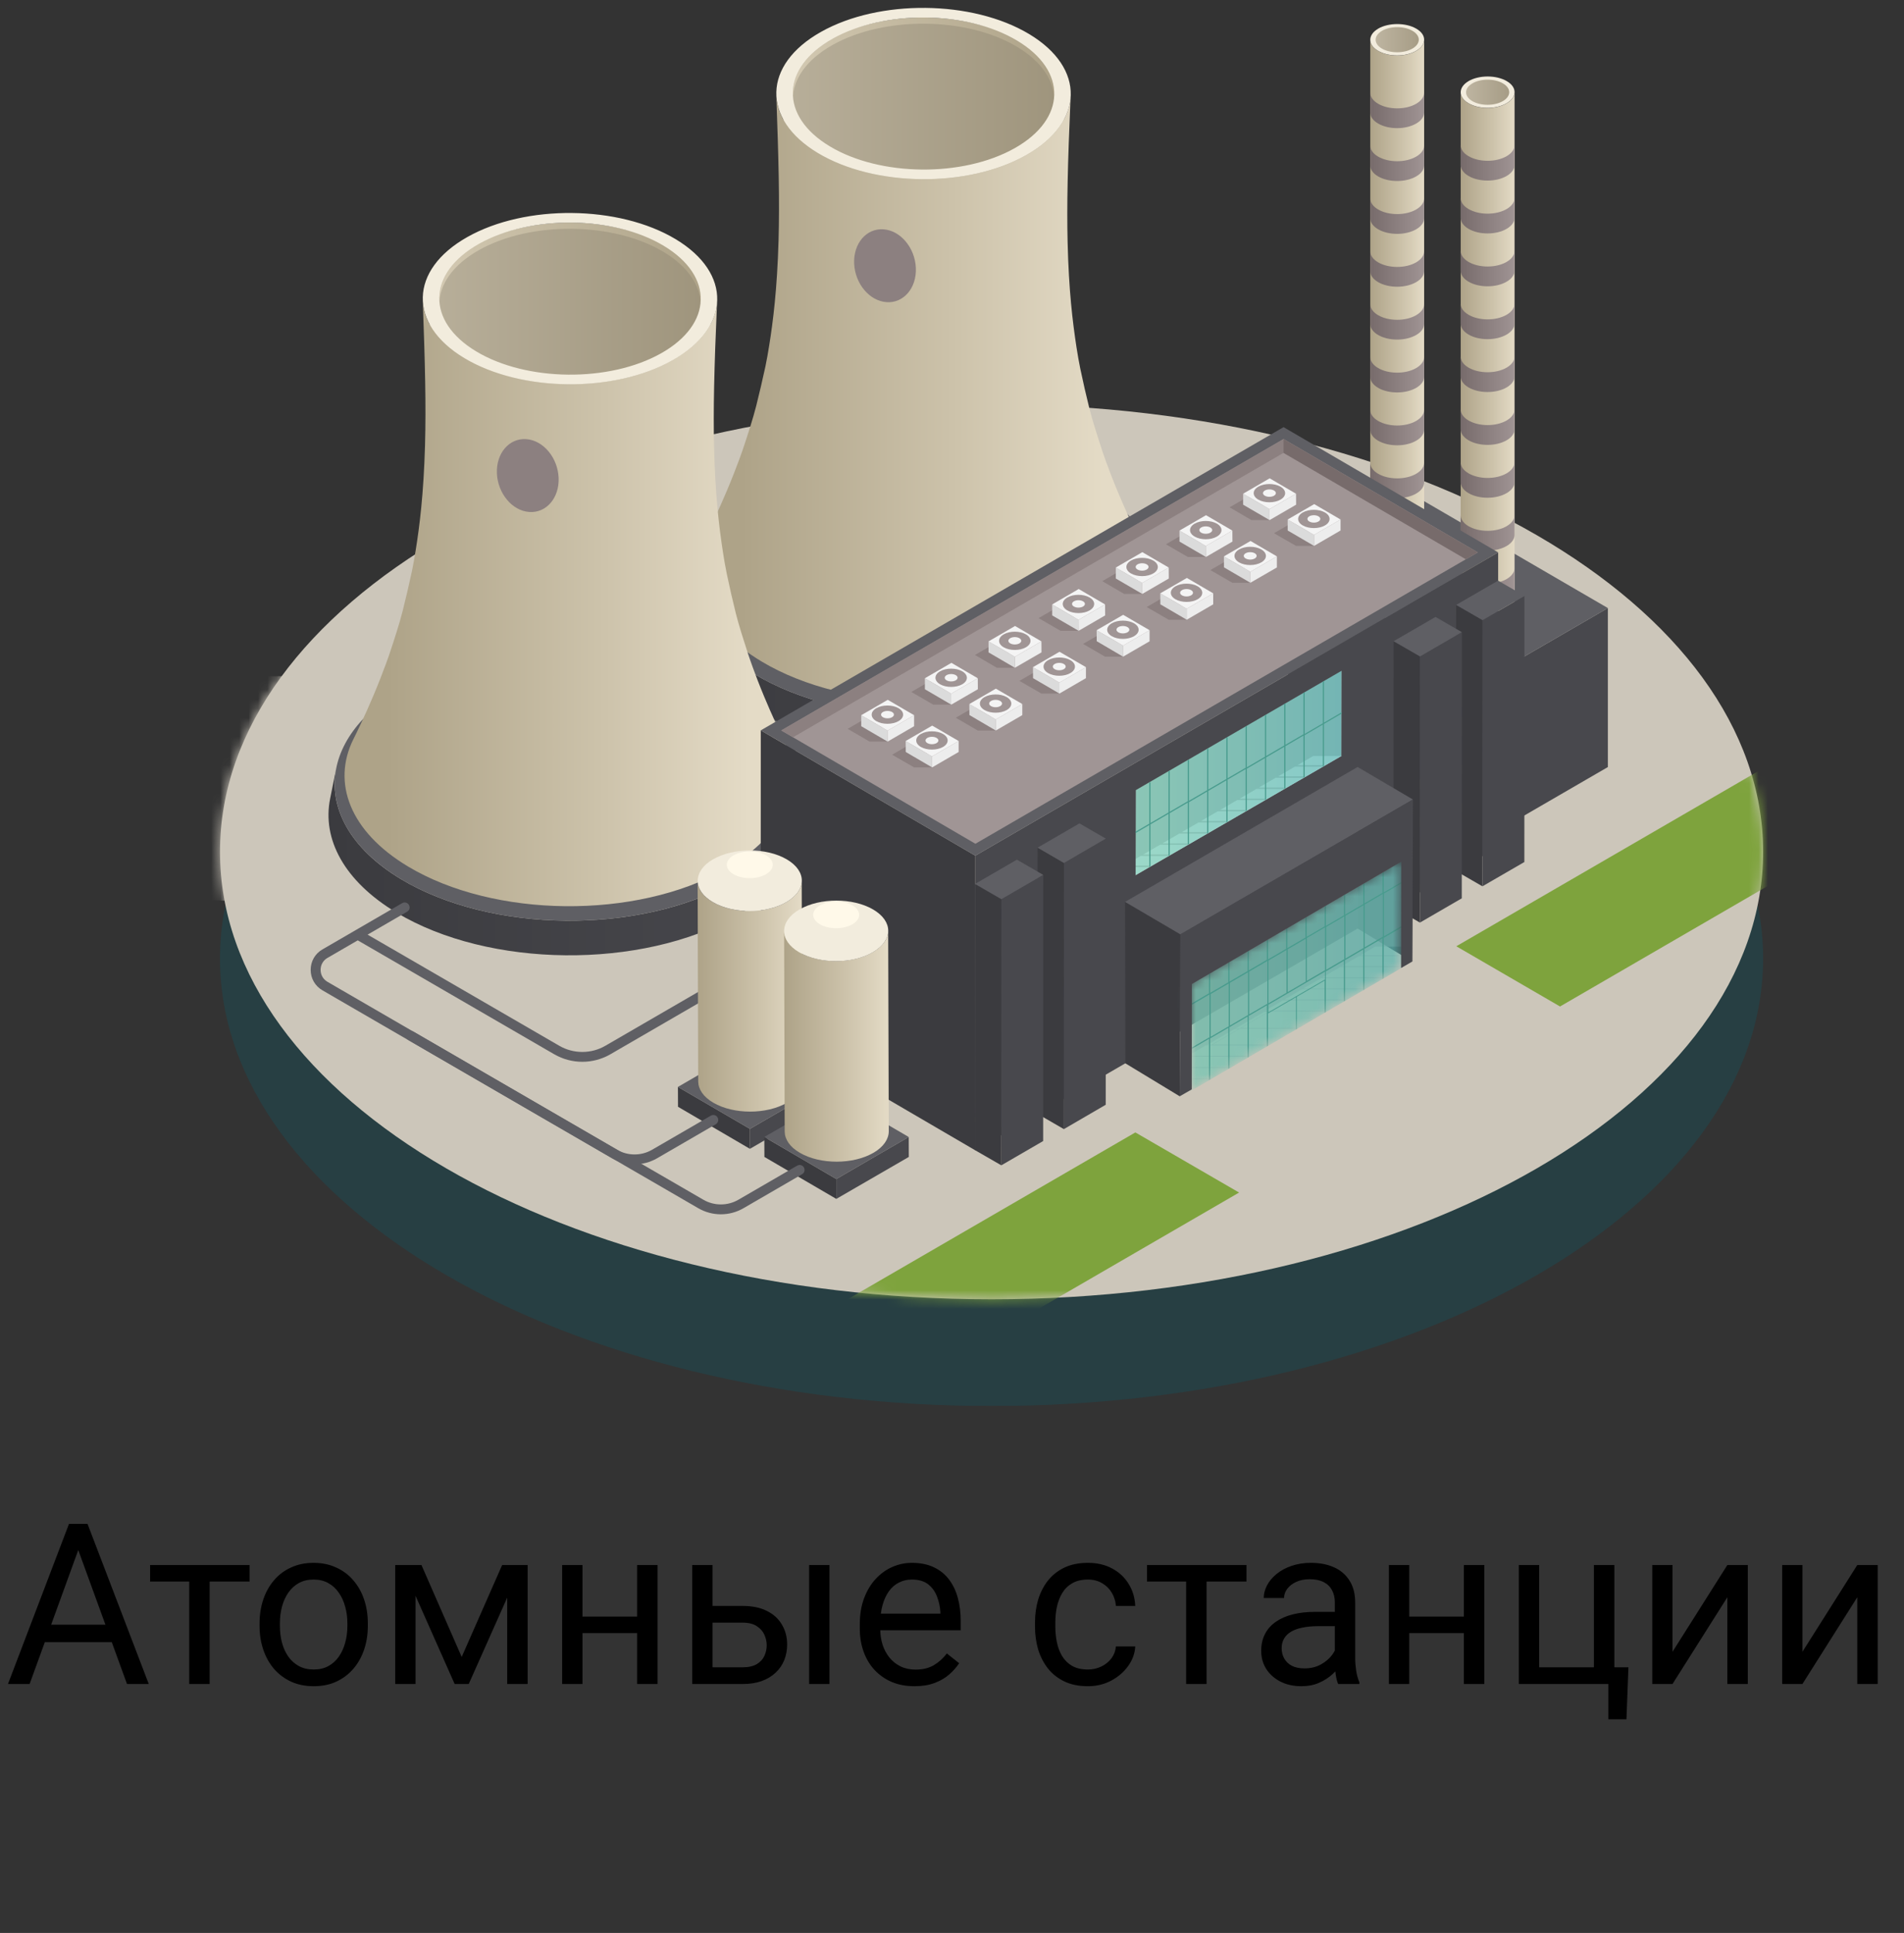 <svg width="203" height="206" viewBox="0 0 203 206" fill="none" xmlns="http://www.w3.org/2000/svg">
<rect x="0" y="0" width="203" height="206" fill="#333333" stroke="none"/>
<path d="M8.807 163.919L3.158 179.469H0.85L7.354 162.407H8.842L8.807 163.919ZM13.541 179.469L7.881 163.919L7.846 162.407H9.334L15.861 179.469H13.541ZM13.248 173.153V175.005H3.662V173.153H13.248ZM22.354 166.79V179.469H20.174V166.79H22.354ZM26.607 166.79V168.548H16.002V166.79H26.607ZM27.674 173.27V173.001C27.674 172.087 27.807 171.239 28.072 170.458C28.338 169.669 28.721 168.985 29.221 168.407C29.721 167.821 30.326 167.368 31.037 167.048C31.748 166.719 32.545 166.555 33.428 166.555C34.318 166.555 35.119 166.719 35.83 167.048C36.549 167.368 37.158 167.821 37.658 168.407C38.166 168.985 38.553 169.669 38.818 170.458C39.084 171.239 39.217 172.087 39.217 173.001V173.27C39.217 174.184 39.084 175.032 38.818 175.813C38.553 176.594 38.166 177.278 37.658 177.864C37.158 178.442 36.553 178.895 35.842 179.223C35.139 179.544 34.342 179.704 33.451 179.704C32.56 179.704 31.76 179.544 31.049 179.223C30.338 178.895 29.729 178.442 29.221 177.864C28.721 177.278 28.338 176.594 28.072 175.813C27.807 175.032 27.674 174.184 27.674 173.27ZM29.842 173.001V173.27C29.842 173.903 29.916 174.501 30.064 175.063C30.213 175.618 30.436 176.11 30.732 176.54C31.037 176.969 31.416 177.309 31.869 177.559C32.322 177.802 32.85 177.923 33.451 177.923C34.045 177.923 34.565 177.802 35.01 177.559C35.463 177.309 35.838 176.969 36.135 176.54C36.432 176.11 36.654 175.618 36.803 175.063C36.959 174.501 37.037 173.903 37.037 173.27V173.001C37.037 172.376 36.959 171.786 36.803 171.231C36.654 170.669 36.428 170.173 36.123 169.743C35.826 169.305 35.451 168.962 34.998 168.712C34.553 168.462 34.029 168.337 33.428 168.337C32.834 168.337 32.31 168.462 31.857 168.712C31.412 168.962 31.037 169.305 30.732 169.743C30.436 170.173 30.213 170.669 30.064 171.231C29.916 171.786 29.842 172.376 29.842 173.001ZM49.225 176.587L53.537 166.79H55.623L49.975 179.469H48.475L42.85 166.79H44.935L49.225 176.587ZM44.303 166.79V179.469H42.135V166.79H44.303ZM54.076 179.469V166.79H56.256V179.469H54.076ZM68.35 172.286V174.044H61.647V172.286H68.35ZM62.103 166.79V179.469H59.935V166.79H62.103ZM70.107 166.79V179.469H67.928V166.79H70.107ZM75.381 171.149H79.189C80.213 171.149 81.076 171.329 81.779 171.688C82.482 172.04 83.014 172.528 83.373 173.153C83.74 173.77 83.924 174.473 83.924 175.262C83.924 175.848 83.822 176.399 83.619 176.915C83.416 177.423 83.111 177.868 82.705 178.251C82.307 178.634 81.811 178.934 81.217 179.153C80.631 179.364 79.955 179.469 79.189 179.469H73.799V166.79H75.967V177.688H79.189C79.814 177.688 80.314 177.575 80.689 177.348C81.064 177.122 81.334 176.829 81.498 176.469C81.662 176.11 81.744 175.735 81.744 175.344C81.744 174.962 81.662 174.587 81.498 174.219C81.334 173.852 81.064 173.548 80.689 173.305C80.314 173.055 79.814 172.93 79.189 172.93H75.381V171.149ZM88.436 166.79V179.469H86.268V166.79H88.436ZM97.494 179.704C96.611 179.704 95.811 179.555 95.092 179.259C94.381 178.954 93.768 178.528 93.252 177.981C92.744 177.434 92.353 176.786 92.08 176.036C91.807 175.286 91.67 174.466 91.67 173.575V173.083C91.67 172.052 91.822 171.134 92.127 170.329C92.432 169.516 92.846 168.829 93.369 168.266C93.893 167.704 94.486 167.278 95.15 166.989C95.814 166.7 96.502 166.555 97.213 166.555C98.119 166.555 98.9 166.712 99.557 167.024C100.221 167.337 100.764 167.774 101.186 168.337C101.607 168.891 101.92 169.548 102.123 170.305C102.326 171.055 102.428 171.876 102.428 172.766V173.739H92.959V171.969H100.26V171.805C100.229 171.243 100.111 170.696 99.908 170.165C99.713 169.634 99.4 169.196 98.971 168.852C98.541 168.509 97.955 168.337 97.213 168.337C96.721 168.337 96.268 168.442 95.853 168.653C95.439 168.856 95.084 169.161 94.787 169.567C94.49 169.973 94.26 170.469 94.096 171.055C93.932 171.641 93.85 172.317 93.85 173.083V173.575C93.85 174.177 93.932 174.743 94.096 175.274C94.268 175.798 94.514 176.259 94.834 176.657C95.162 177.055 95.557 177.368 96.018 177.594C96.486 177.821 97.018 177.934 97.611 177.934C98.377 177.934 99.025 177.778 99.557 177.466C100.088 177.153 100.553 176.735 100.951 176.212L102.264 177.255C101.99 177.669 101.643 178.063 101.221 178.438C100.799 178.813 100.279 179.118 99.662 179.352C99.053 179.587 98.33 179.704 97.494 179.704ZM115.986 177.923C116.502 177.923 116.979 177.817 117.416 177.606C117.854 177.395 118.213 177.106 118.494 176.739C118.775 176.364 118.936 175.938 118.975 175.462H121.037C120.998 176.212 120.744 176.911 120.275 177.559C119.814 178.2 119.209 178.719 118.459 179.118C117.709 179.509 116.885 179.704 115.986 179.704C115.033 179.704 114.201 179.536 113.49 179.2C112.787 178.864 112.201 178.403 111.732 177.817C111.271 177.231 110.924 176.559 110.689 175.802C110.463 175.036 110.35 174.227 110.35 173.376V172.884C110.35 172.032 110.463 171.227 110.689 170.469C110.924 169.704 111.271 169.028 111.732 168.442C112.201 167.856 112.787 167.395 113.49 167.059C114.201 166.723 115.033 166.555 115.986 166.555C116.979 166.555 117.846 166.759 118.588 167.165C119.33 167.563 119.912 168.11 120.334 168.805C120.764 169.493 120.998 170.274 121.037 171.149H118.975C118.936 170.626 118.787 170.153 118.529 169.731C118.279 169.309 117.936 168.973 117.498 168.723C117.068 168.466 116.564 168.337 115.986 168.337C115.322 168.337 114.764 168.469 114.311 168.735C113.865 168.993 113.51 169.344 113.244 169.79C112.986 170.227 112.799 170.716 112.682 171.255C112.572 171.786 112.518 172.329 112.518 172.884V173.376C112.518 173.93 112.572 174.477 112.682 175.016C112.791 175.555 112.975 176.044 113.232 176.481C113.498 176.919 113.854 177.27 114.299 177.536C114.752 177.794 115.314 177.923 115.986 177.923ZM128.643 166.79V179.469H126.463V166.79H128.643ZM132.896 166.79V168.548H122.291V166.79H132.896ZM142.318 177.302V170.774C142.318 170.274 142.217 169.841 142.014 169.473C141.818 169.098 141.521 168.809 141.123 168.606C140.725 168.403 140.232 168.302 139.646 168.302C139.1 168.302 138.619 168.395 138.205 168.583C137.799 168.77 137.479 169.016 137.244 169.321C137.018 169.626 136.904 169.954 136.904 170.305H134.736C134.736 169.852 134.854 169.403 135.088 168.958C135.322 168.512 135.658 168.11 136.096 167.751C136.541 167.384 137.072 167.094 137.689 166.884C138.314 166.665 139.01 166.555 139.775 166.555C140.697 166.555 141.51 166.712 142.213 167.024C142.924 167.337 143.479 167.809 143.877 168.442C144.283 169.067 144.486 169.852 144.486 170.798V176.704C144.486 177.126 144.521 177.575 144.592 178.052C144.67 178.528 144.783 178.938 144.932 179.282V179.469H142.67C142.561 179.219 142.475 178.887 142.412 178.473C142.35 178.052 142.318 177.661 142.318 177.302ZM142.693 171.782L142.717 173.305H140.525C139.908 173.305 139.357 173.356 138.873 173.458C138.389 173.552 137.982 173.696 137.654 173.891C137.326 174.087 137.076 174.333 136.904 174.63C136.732 174.919 136.646 175.259 136.646 175.649C136.646 176.048 136.736 176.411 136.916 176.739C137.096 177.067 137.365 177.329 137.725 177.524C138.092 177.712 138.541 177.805 139.072 177.805C139.736 177.805 140.322 177.665 140.83 177.384C141.338 177.102 141.74 176.759 142.037 176.352C142.342 175.946 142.506 175.552 142.529 175.169L143.455 176.212C143.4 176.54 143.252 176.903 143.01 177.302C142.768 177.7 142.443 178.083 142.037 178.45C141.639 178.809 141.162 179.11 140.607 179.352C140.061 179.587 139.443 179.704 138.756 179.704C137.896 179.704 137.143 179.536 136.494 179.2C135.854 178.864 135.354 178.415 134.994 177.852C134.643 177.282 134.467 176.645 134.467 175.942C134.467 175.262 134.6 174.665 134.865 174.149C135.131 173.626 135.514 173.192 136.014 172.848C136.514 172.497 137.115 172.231 137.818 172.052C138.521 171.872 139.307 171.782 140.174 171.782H142.693ZM156.498 172.286V174.044H149.795V172.286H156.498ZM150.252 166.79V179.469H148.084V166.79H150.252ZM158.256 166.79V179.469H156.076V166.79H158.256ZM161.936 179.469V166.79H164.104V177.688H169.939V166.79H172.119V179.469H161.936ZM173.619 177.688L173.408 183.231H171.475V179.469H169.822V177.688H173.619ZM178.318 176.036L184.166 166.79H186.346V179.469H184.166V170.223L178.318 179.469H176.162V166.79H178.318V176.036ZM192.17 176.036L198.018 166.79H200.197V179.469H198.018V170.223L192.17 179.469H190.014V166.79H192.17V176.036Z" fill="black"/>
<g clip-path="url(#clip0_897_25169)">
<g style="mix-blend-mode:multiply" opacity="0.4">
<path d="M105.717 149.843C151.149 149.843 187.979 128.491 187.979 102.153C187.979 75.815 151.149 54.463 105.717 54.463C60.285 54.463 23.455 75.815 23.455 102.153C23.455 128.491 60.285 149.843 105.717 149.843Z" fill="#13515B"/>
</g>
<path d="M105.717 138.468C151.149 138.468 187.979 117.116 187.979 90.778C187.979 64.44 151.149 43.088 105.717 43.088C60.285 43.088 23.455 64.44 23.455 90.778C23.455 117.116 60.285 138.468 105.717 138.468Z" fill="#CCC6BA"/>
<mask id="mask0_897_25169" style="mask-type:luminance" maskUnits="userSpaceOnUse" x="23" y="43" width="165" height="96">
<path d="M105.717 138.468C151.149 138.468 187.979 117.116 187.979 90.778C187.979 64.44 151.149 43.088 105.717 43.088C60.285 43.088 23.455 64.44 23.455 90.778C23.455 117.116 60.285 138.468 105.717 138.468Z" fill="white"/>
</mask>
<g mask="url(#mask0_897_25169)">
<g style="mix-blend-mode:multiply">
<path d="M125.78 116.836L124.586 102.423L117.297 101.802L93.931 108.715L89.147 118.467L94.945 124.191H106.759L108.994 120.324H113.428L112.513 116.836H125.78Z" fill="#CCC6BA"/>
</g>
<g style="mix-blend-mode:multiply">
<path d="M91.121 119.278C91.174 118.657 90.699 118.341 89.873 118.341H85.34L80.726 115.051C81.129 114.546 81.399 114.06 81.426 113.663C81.48 113.041 81.004 112.726 80.178 112.726L59.11 112.762C58.302 112.762 57.162 113.068 55.878 113.681C53.302 114.916 51.12 116.926 51.022 118.17C50.959 118.882 51.605 119.179 52.638 119.08C52.512 119.089 52.377 119.116 52.261 119.116L66.022 119.089C65.869 119.152 65.717 119.215 65.555 119.287C62.979 120.522 60.797 122.532 60.699 123.776C60.636 124.488 61.282 124.786 62.323 124.686C62.198 124.695 62.063 124.723 61.946 124.723L80.169 124.695L85.465 127.769H89.146L90.223 121.847L89.666 121.451C90.501 120.666 91.04 119.882 91.094 119.278H91.121Z" fill="#CCC6BA"/>
</g>
<g style="mix-blend-mode:multiply">
<path d="M110.977 69.579C112.01 64.234 106.543 62.494 97.629 64.396C95.062 64.937 92.629 65.451 89.029 66.127C84.487 66.983 81.094 67.515 81.058 67.524C78.195 67.965 75.717 68.353 73.599 68.614C71.534 68.867 68.805 69.182 66.767 69.407C65.681 69.525 64.254 69.651 63.195 69.732C61.345 69.876 44.81 72.436 24.837 72.021L1.498 95.736C2.827 95.736 15.591 95.754 16.875 95.772C24.137 95.898 28.437 96.249 31.678 96.583C32.53 96.673 33.652 96.799 34.46 96.916C35.977 97.142 37.97 97.457 39.442 97.719C41.022 97.998 42.862 98.449 44.335 98.818C44.353 98.818 46.498 99.305 49.2 100.233C51.453 101.008 109.487 77.33 110.986 69.579H110.977Z" fill="#CCC6BA"/>
</g>
<path d="M132.109 127.093L96.938 147.481L85.879 141.073L121.049 120.685L132.109 127.093Z" fill="#7EA33D"/>
<path d="M201.497 86.866L166.327 107.264L155.268 100.846L190.438 80.458L201.497 86.866Z" fill="#7EA33D"/>
</g>
<path d="M123.788 63.414L123.151 60.151C123.995 64.468 121.517 68.948 115.745 72.202C105.862 77.772 90.054 77.61 80.44 71.841C74.991 68.569 72.702 64.198 73.546 60.016C73.33 61.097 73.106 62.188 72.891 63.269C72.029 67.569 74.372 72.048 79.964 75.41C89.82 81.332 106.041 81.494 116.185 75.78C122.101 72.445 124.65 67.848 123.779 63.414H123.788Z" fill="url(#paint0_linear_897_25169)"/>
<path d="M123.304 61.824C123.327 53.805 112.168 47.273 98.381 47.234C84.594 47.195 73.399 53.665 73.376 61.684C73.354 69.704 84.513 76.236 98.3 76.275C112.087 76.314 123.282 69.844 123.304 61.824Z" fill="#5F5F64"/>
<path d="M112.72 36.355C112.783 34.219 111.436 32.056 108.672 30.398C103.16 27.09 94.093 27 88.42 30.19C85.476 31.849 84.031 34.066 84.085 36.274C83.968 31.587 83.86 26.91 83.743 22.223C83.734 21.835 83.725 21.33 83.716 20.943C83.698 20.177 83.671 19.158 83.654 18.392C83.645 18.004 83.636 17.5 83.627 17.112C83.6 15.832 83.564 14.561 83.537 13.281C83.519 12.515 83.483 11.497 83.474 10.73C83.42 8.414 84.937 6.089 88.016 4.358C93.959 1.005 103.465 1.104 109.237 4.574C112.137 6.314 113.546 8.576 113.483 10.821C113.232 19.338 112.98 27.847 112.72 36.364V36.355Z" fill="url(#paint1_linear_897_25169)"/>
<path d="M112.397 10.667C112.397 8.63 111.095 6.584 108.456 4.998C103.097 1.78 94.273 1.69 88.752 4.8C85.951 6.377 84.533 8.477 84.533 10.586V9.928C84.533 7.819 85.951 5.719 88.752 4.142C94.273 1.032 103.088 1.122 108.456 4.34C111.095 5.926 112.406 7.972 112.397 10.009C112.397 10.208 112.397 10.469 112.397 10.667Z" fill="url(#paint2_linear_897_25169)"/>
<path d="M121.293 57.086C120.629 55.707 120.01 54.409 119.175 52.408C118.125 49.894 117.478 47.92 117.469 47.902C116.931 46.234 116.464 44.792 116.141 43.503C115.827 42.25 115.441 40.565 115.18 39.303C115.037 38.627 114.884 37.717 114.776 37.032C114.355 34.264 113.951 30.983 113.825 25.783C113.735 21.862 113.825 17.644 114.148 10.235C114.049 12.533 112.46 14.813 109.399 16.535C103.188 20.041 93.241 19.933 87.2 16.31C84.328 14.579 82.846 12.371 82.766 10.145C83.017 17.022 83.125 21.312 83.008 25.62C82.855 30.875 82.424 34.228 82.012 36.806C81.904 37.482 81.751 38.383 81.608 39.05C81.338 40.312 80.943 41.989 80.629 43.242C80.288 44.594 79.74 46.27 79.292 47.622C79.292 47.64 78.636 49.596 77.505 52.282C76.563 54.517 75.665 56.347 75.36 56.951C73.071 61.575 74.992 66.776 81.186 70.489C90.378 76.005 105.495 76.159 114.947 70.832C121.464 67.154 123.592 61.836 121.276 57.077L121.293 57.086Z" fill="url(#paint3_linear_897_25169)"/>
<path d="M109.408 16.535C103.196 20.041 93.25 19.933 87.209 16.31C81.168 12.686 81.311 6.9 87.523 3.403C93.735 -0.104 103.681 0.005 109.722 3.628C115.764 7.251 115.62 13.038 109.408 16.535ZM108.178 15.796C113.699 12.686 113.825 7.558 108.457 4.34C103.098 1.122 94.274 1.032 88.753 4.142C83.232 7.251 83.107 12.38 88.475 15.598C93.834 18.816 102.658 18.906 108.178 15.796Z" fill="#F2ECDD"/>
<path d="M86.095 85.262L85.457 81.999C86.301 86.317 83.824 90.796 78.052 94.05C68.168 99.62 52.361 99.458 42.746 93.689C37.298 90.418 35.009 86.046 35.852 81.864C35.637 82.946 35.413 84.036 35.197 85.118C34.335 89.417 36.678 93.897 42.271 97.259C52.127 103.181 68.348 103.343 78.492 97.628C84.407 94.293 86.957 89.697 86.086 85.271L86.095 85.262Z" fill="url(#paint4_linear_897_25169)"/>
<path d="M85.613 83.671C85.635 75.651 74.477 69.119 60.689 69.08C46.902 69.041 35.707 75.511 35.685 83.531C35.663 91.55 46.821 98.082 60.608 98.121C74.396 98.16 85.591 91.69 85.613 83.671Z" fill="#5F5F64"/>
<path d="M75.027 58.204C75.09 56.068 73.743 53.904 70.978 52.246C65.466 48.938 56.4 48.848 50.727 52.039C47.782 53.697 46.337 55.914 46.391 58.123C46.274 53.436 46.167 48.758 46.05 44.071C46.041 43.683 46.032 43.179 46.023 42.791C46.005 42.025 45.978 41.006 45.96 40.24C45.951 39.853 45.942 39.348 45.933 38.96C45.906 37.68 45.87 36.41 45.843 35.13C45.826 34.364 45.79 33.345 45.781 32.579C45.727 30.262 47.244 27.937 50.323 26.206C56.265 22.853 65.772 22.953 71.544 26.423C74.443 28.162 75.853 30.425 75.79 32.669C75.538 41.187 75.287 49.695 75.027 58.213V58.204Z" fill="url(#paint5_linear_897_25169)"/>
<path d="M74.703 32.525C74.703 30.488 73.402 28.442 70.763 26.855C65.404 23.638 56.58 23.547 51.059 26.657C48.258 28.234 46.84 30.334 46.84 32.444V31.786C46.84 29.677 48.258 27.576 51.059 25.999C56.58 22.89 65.395 22.98 70.763 26.197C73.402 27.784 74.712 29.83 74.703 31.867C74.703 32.065 74.703 32.327 74.703 32.525Z" fill="url(#paint6_linear_897_25169)"/>
<path d="M83.6 78.935C82.936 77.556 82.317 76.258 81.482 74.257C80.431 71.742 79.785 69.768 79.776 69.75C79.237 68.082 78.771 66.64 78.448 65.352C78.133 64.099 77.747 62.413 77.487 61.151C77.343 60.475 77.191 59.565 77.083 58.88C76.661 56.113 76.257 52.832 76.132 47.631C76.042 43.71 76.132 39.492 76.455 32.083C76.356 34.382 74.767 36.662 71.706 38.383C65.494 41.89 55.548 41.782 49.507 38.158C46.634 36.428 45.153 34.219 45.072 31.993C45.324 38.87 45.431 43.16 45.315 47.469C45.162 52.724 44.731 56.077 44.318 58.654C44.211 59.331 44.058 60.232 43.914 60.899C43.645 62.161 43.25 63.837 42.936 65.09C42.595 66.442 42.047 68.119 41.598 69.471C41.598 69.489 40.943 71.445 39.812 74.13C38.869 76.366 37.972 78.195 37.667 78.799C35.377 83.423 37.298 88.624 43.492 92.338C52.684 97.854 67.801 98.007 77.254 92.68C83.771 89.002 85.898 83.685 83.582 78.926L83.6 78.935Z" fill="url(#paint7_linear_897_25169)"/>
<path d="M71.715 38.392C65.503 41.899 55.557 41.791 49.516 38.167C43.474 34.544 43.618 28.757 49.83 25.26C56.042 21.754 65.988 21.862 72.029 25.485C78.07 29.109 77.927 34.895 71.715 38.392ZM70.485 37.653C76.006 34.544 76.131 29.415 70.763 26.197C65.404 22.98 56.58 22.89 51.06 25.999C45.539 29.109 45.413 34.237 50.781 37.455C56.14 40.673 64.964 40.763 70.485 37.653Z" fill="#F2ECDD"/>
<path d="M137.297 59.727V76.672L158.706 89.12V72.175L137.297 59.727Z" fill="#3B3B3F"/>
<path d="M158.707 72.175V89.12L171.427 81.747V64.802L158.707 72.175Z" fill="#48484D"/>
<path d="M137.297 59.727L158.706 72.175L171.426 64.802L150.017 52.354L137.297 59.727Z" fill="#5F5F64"/>
<path d="M156.569 11.01C157.691 11.668 159.514 11.668 160.636 11.01C161.201 10.685 161.479 10.253 161.479 9.82V64.865C161.479 65.297 161.201 65.721 160.636 66.055C159.505 66.713 157.691 66.713 156.569 66.055C156.013 65.73 155.734 65.306 155.734 64.883V9.838C155.734 10.262 156.013 10.685 156.569 11.01Z" fill="url(#paint8_linear_897_25169)"/>
<path d="M156.587 8.639C155.456 9.297 155.456 10.352 156.569 11.001C157.691 11.659 159.513 11.659 160.635 11.001C161.757 10.352 161.766 9.288 160.635 8.639C159.522 7.99 157.7 7.99 156.578 8.639H156.587Z" fill="#F2ECDD"/>
<path opacity="0.9" d="M156.991 8.883C156.084 9.406 156.084 10.253 156.973 10.776C157.871 11.298 159.325 11.298 160.231 10.776C161.129 10.253 161.138 9.406 160.231 8.883C159.334 8.36 157.88 8.36 156.982 8.883H156.991Z" fill="url(#paint9_linear_897_25169)"/>
<path d="M155.734 17.581C155.734 18.004 156.013 18.428 156.569 18.752C157.691 19.41 159.514 19.41 160.636 18.752C161.201 18.428 161.479 17.995 161.479 17.563V15.454C161.479 15.886 161.201 16.31 160.636 16.643C159.505 17.301 157.691 17.301 156.569 16.643C156.013 16.319 155.734 15.895 155.734 15.472V17.581ZM155.734 23.214C155.734 23.638 156.013 24.061 156.569 24.386C157.691 25.044 159.514 25.044 160.636 24.386C161.201 24.061 161.479 23.629 161.479 23.196V21.087C161.479 21.52 161.201 21.943 160.636 22.277C159.505 22.935 157.691 22.935 156.569 22.277C156.013 21.952 155.734 21.529 155.734 21.105V23.214ZM155.734 28.847C155.734 29.271 156.013 29.695 156.569 30.019C157.691 30.677 159.514 30.677 160.636 30.019C161.201 29.695 161.479 29.262 161.479 28.829V26.72C161.479 27.153 161.201 27.576 160.636 27.91C159.505 28.568 157.691 28.568 156.569 27.91C156.013 27.585 155.734 27.162 155.734 26.738V28.847ZM155.734 34.481C155.734 34.904 156.013 35.328 156.569 35.653C157.691 36.31 159.514 36.31 160.636 35.653C161.201 35.328 161.479 34.895 161.479 34.463V32.354C161.479 32.786 161.201 33.21 160.636 33.543C159.505 34.201 157.691 34.201 156.569 33.543C156.013 33.219 155.734 32.795 155.734 32.372V34.481ZM155.734 40.114C155.734 40.538 156.013 40.961 156.569 41.286C157.691 41.944 159.514 41.944 160.636 41.286C161.201 40.961 161.479 40.529 161.479 40.096V37.987C161.479 38.42 161.201 38.843 160.636 39.177C159.505 39.835 157.691 39.835 156.569 39.177C156.013 38.852 155.734 38.429 155.734 38.005V40.114ZM155.734 45.747C155.734 46.171 156.013 46.595 156.569 46.919C157.691 47.577 159.514 47.577 160.636 46.919C161.201 46.595 161.479 46.162 161.479 45.729V43.62C161.479 44.053 161.201 44.477 160.636 44.81C159.505 45.468 157.691 45.468 156.569 44.81C156.013 44.486 155.734 44.062 155.734 43.638V45.747ZM155.734 51.381C155.734 51.804 156.013 52.228 156.569 52.553C157.691 53.211 159.514 53.211 160.636 52.553C161.201 52.228 161.479 51.795 161.479 51.363V49.254C161.479 49.686 161.201 50.11 160.636 50.443C159.505 51.101 157.691 51.101 156.569 50.443C156.013 50.119 155.734 49.695 155.734 49.272V51.381ZM155.734 57.014C155.734 57.438 156.013 57.861 156.569 58.186C157.691 58.844 159.514 58.844 160.636 58.186C161.201 57.861 161.479 57.429 161.479 56.996V54.887C161.479 55.32 161.201 55.743 160.636 56.077C159.505 56.735 157.691 56.735 156.569 56.077C156.013 55.752 155.734 55.329 155.734 54.905V57.014ZM155.734 62.648C155.734 63.071 156.013 63.495 156.569 63.819C157.691 64.477 159.514 64.477 160.636 63.819C161.201 63.495 161.479 63.062 161.479 62.63V60.52C161.479 60.953 161.201 61.377 160.636 61.71C159.505 62.368 157.691 62.368 156.569 61.71C156.013 61.386 155.734 60.962 155.734 60.538V62.648Z" fill="url(#paint10_linear_897_25169)"/>
<path d="M146.929 5.422C148.051 6.08 149.873 6.08 150.995 5.422C151.561 5.097 151.839 4.664 151.839 4.232V59.276C151.839 59.709 151.561 60.133 150.995 60.466C149.864 61.124 148.051 61.124 146.929 60.466C146.372 60.142 146.094 59.718 146.094 59.294V4.25C146.094 4.673 146.372 5.097 146.929 5.422Z" fill="url(#paint11_linear_897_25169)"/>
<path d="M146.946 3.051C145.815 3.709 145.815 4.764 146.928 5.413C148.05 6.071 149.873 6.071 150.995 5.413C152.117 4.764 152.126 3.7 150.995 3.051C149.882 2.402 148.059 2.402 146.937 3.051H146.946Z" fill="#F2ECDD"/>
<path opacity="0.9" d="M147.35 3.285C146.444 3.808 146.444 4.655 147.332 5.178C148.23 5.701 149.684 5.701 150.591 5.178C151.488 4.655 151.497 3.808 150.591 3.285C149.693 2.763 148.239 2.763 147.341 3.285H147.35Z" fill="url(#paint12_linear_897_25169)"/>
<path d="M146.094 11.992C146.094 12.416 146.372 12.84 146.929 13.164C148.051 13.822 149.873 13.822 150.995 13.164C151.561 12.84 151.839 12.407 151.839 11.974V9.865C151.839 10.298 151.561 10.721 150.995 11.055C149.864 11.713 148.051 11.713 146.929 11.055C146.372 10.73 146.094 10.307 146.094 9.883V11.992ZM146.094 17.626C146.094 18.049 146.372 18.473 146.929 18.797C148.051 19.455 149.873 19.455 150.995 18.797C151.561 18.473 151.839 18.04 151.839 17.608V15.498C151.839 15.931 151.561 16.355 150.995 16.688C149.864 17.346 148.051 17.346 146.929 16.688C146.372 16.364 146.094 15.94 146.094 15.517V17.626ZM146.094 23.259C146.094 23.683 146.372 24.106 146.929 24.431C148.051 25.089 149.873 25.089 150.995 24.431C151.561 24.106 151.839 23.674 151.839 23.241V21.132C151.839 21.564 151.561 21.988 150.995 22.322C149.864 22.98 148.051 22.98 146.929 22.322C146.372 21.997 146.094 21.573 146.094 21.15V23.259ZM146.094 28.892C146.094 29.316 146.372 29.74 146.929 30.064C148.051 30.722 149.873 30.722 150.995 30.064C151.561 29.74 151.839 29.307 151.839 28.874V26.765C151.839 27.198 151.561 27.622 150.995 27.955C149.864 28.613 148.051 28.613 146.929 27.955C146.372 27.631 146.094 27.207 146.094 26.783V28.892ZM146.094 34.526C146.094 34.949 146.372 35.373 146.929 35.697C148.051 36.355 149.873 36.355 150.995 35.697C151.561 35.373 151.839 34.94 151.839 34.508V32.399C151.839 32.831 151.561 33.255 150.995 33.588C149.864 34.246 148.051 34.246 146.929 33.588C146.372 33.264 146.094 32.84 146.094 32.417V34.526ZM146.094 40.159C146.094 40.583 146.372 41.006 146.929 41.331C148.051 41.989 149.873 41.989 150.995 41.331C151.561 41.006 151.839 40.574 151.839 40.141V38.032C151.839 38.465 151.561 38.888 150.995 39.222C149.864 39.88 148.051 39.88 146.929 39.222C146.372 38.897 146.094 38.474 146.094 38.05V40.159ZM146.094 45.792C146.094 46.216 146.372 46.64 146.929 46.964C148.051 47.622 149.873 47.622 150.995 46.964C151.561 46.64 151.839 46.207 151.839 45.774V43.665C151.839 44.098 151.561 44.522 150.995 44.855C149.864 45.513 148.051 45.513 146.929 44.855C146.372 44.531 146.094 44.107 146.094 43.683V45.792ZM146.094 51.426C146.094 51.849 146.372 52.273 146.929 52.598C148.051 53.255 149.873 53.255 150.995 52.598C151.561 52.273 151.839 51.84 151.839 51.408V49.299C151.839 49.731 151.561 50.155 150.995 50.488C149.864 51.146 148.051 51.146 146.929 50.488C146.372 50.164 146.094 49.74 146.094 49.317V51.426ZM146.094 57.059C146.094 57.483 146.372 57.906 146.929 58.231C148.051 58.889 149.873 58.889 150.995 58.231C151.561 57.906 151.839 57.474 151.839 57.041V54.932C151.839 55.365 151.561 55.788 150.995 56.122C149.864 56.78 148.051 56.78 146.929 56.122C146.372 55.797 146.094 55.374 146.094 54.95V57.059Z" fill="url(#paint13_linear_897_25169)"/>
<path d="M81.112 77.835L81.103 109.238L103.985 122.595V91.193L81.112 77.835Z" fill="#3B3B3F"/>
<path d="M103.984 91.193V122.595L159.729 90.273V58.871L103.984 91.193Z" fill="#48484D"/>
<path d="M81.113 77.835L103.986 91.193L159.731 58.871L136.849 45.522L81.113 77.835Z" fill="#5F5F64"/>
<path d="M157.55 58.871L136.85 46.793L83.295 77.844L103.995 89.922L157.55 58.871Z" fill="#A09595"/>
<path d="M110.627 90.337L110.609 118.702L113.428 120.333L113.437 91.968L110.627 90.337Z" fill="#3B3B3F"/>
<path d="M113.437 91.968L113.428 120.333L117.889 117.737L117.898 89.372L113.437 91.968Z" fill="#48484D"/>
<path d="M110.627 90.337L113.437 91.968L117.898 89.372L115.088 87.75L110.627 90.337Z" fill="#5F5F64"/>
<path d="M103.957 94.203L103.939 122.568L106.758 124.191L106.767 95.826L103.957 94.203Z" fill="#3B3B3F"/>
<path d="M106.767 95.826L106.758 124.191L111.219 121.604L111.228 93.239L106.767 95.826Z" fill="#48484D"/>
<path d="M103.957 94.203L106.767 95.826L111.228 93.239L108.418 91.617L103.957 94.203Z" fill="#5F5F64"/>
<path d="M155.251 64.468L155.242 92.833L158.052 94.456L158.07 66.091L155.251 64.468Z" fill="#3B3B3F"/>
<path d="M158.071 66.091L158.053 94.456L162.523 91.869L162.532 63.504L158.071 66.091Z" fill="#48484D"/>
<path d="M155.252 64.468L158.071 66.091L162.532 63.504L159.722 61.881L155.252 64.468Z" fill="#5F5F64"/>
<path d="M148.581 68.335L148.572 96.7L151.391 98.322L151.4 69.957L148.581 68.335Z" fill="#3B3B3F"/>
<path d="M151.4 69.957L151.391 98.322L155.852 95.736L155.861 67.371L151.4 69.957Z" fill="#48484D"/>
<path d="M148.582 68.335L151.401 69.957L155.862 67.371L153.052 65.748L148.582 68.335Z" fill="#5F5F64"/>
<path d="M119.955 96.114L119.982 113.321L125.781 116.836L125.853 99.575L119.955 96.114Z" fill="#3B3B3F"/>
<path d="M144.723 81.756L144.75 98.962L150.557 102.478L150.62 85.217L144.723 81.756Z" fill="#3B3B3F"/>
<path d="M119.955 96.114L125.853 99.575L150.646 85.208L144.749 81.738L119.955 96.114Z" fill="#5F5F64"/>
<path d="M136.848 46.793L83.293 77.844L84.55 78.574L136.848 48.262L156.291 59.601L157.548 58.871L136.848 46.793Z" fill="#8C8080"/>
<path d="M134.247 52.246L131.096 54.067L133.43 55.428H135.36L134.247 52.246Z" fill="#8C8080"/>
<path d="M132.541 52.616V53.787L135.36 55.428L135.351 54.256L132.541 52.616Z" fill="#DBDBDB"/>
<path d="M135.352 54.256L135.361 55.428L138.188 53.787L138.179 52.616L135.352 54.256Z" fill="#EDEDED"/>
<path d="M132.541 52.616L135.351 54.256L138.178 52.616L135.369 50.975L132.541 52.616Z" fill="#F4F4F4"/>
<path d="M134.157 51.867C133.502 52.246 133.502 52.868 134.157 53.246C134.813 53.625 135.872 53.625 136.527 53.246C137.183 52.868 137.183 52.246 136.527 51.867C135.872 51.489 134.813 51.489 134.157 51.867Z" fill="#A09595"/>
<path d="M134.858 52.273C134.589 52.426 134.589 52.679 134.858 52.832C135.128 52.985 135.558 52.985 135.828 52.832C136.097 52.679 136.097 52.426 135.828 52.273C135.558 52.12 135.128 52.12 134.858 52.273Z" fill="#F4F4F4"/>
<path d="M127.459 56.176L124.309 58.006L126.643 59.358H128.573L127.459 56.176Z" fill="#8C8080"/>
<path d="M125.754 56.545V57.717L128.573 59.358L128.564 58.186L125.754 56.545Z" fill="#DBDBDB"/>
<path d="M128.564 58.186L128.573 59.358L131.401 57.717L131.392 56.545L128.564 58.186Z" fill="#EDEDED"/>
<path d="M125.754 56.545L128.564 58.186L131.391 56.545L128.582 54.905L125.754 56.545Z" fill="#F4F4F4"/>
<path d="M127.37 55.806C126.715 56.185 126.715 56.807 127.37 57.185C128.026 57.564 129.085 57.564 129.74 57.185C130.396 56.807 130.396 56.185 129.74 55.806C129.085 55.428 128.026 55.428 127.37 55.806Z" fill="#A09595"/>
<path d="M128.071 56.212C127.802 56.365 127.802 56.617 128.071 56.771C128.34 56.924 128.771 56.924 129.041 56.771C129.31 56.617 129.31 56.365 129.041 56.212C128.771 56.059 128.34 56.059 128.071 56.212Z" fill="#F4F4F4"/>
<path d="M120.672 60.115L117.521 61.935L119.855 63.296H121.785L120.672 60.115Z" fill="#8C8080"/>
<path d="M118.967 60.484V61.656L121.785 63.296L121.776 62.125L118.967 60.484Z" fill="#DBDBDB"/>
<path d="M121.777 62.125L121.786 63.296L124.614 61.656L124.605 60.484L121.777 62.125Z" fill="#EDEDED"/>
<path d="M118.967 60.484L121.776 62.125L124.604 60.484L121.794 58.844L118.967 60.484Z" fill="#F4F4F4"/>
<path d="M120.583 59.736C119.928 60.115 119.928 60.737 120.583 61.115C121.239 61.494 122.298 61.494 122.953 61.115C123.608 60.737 123.608 60.115 122.953 59.736C122.298 59.358 121.239 59.358 120.583 59.736Z" fill="#A09595"/>
<path d="M121.284 60.142C121.015 60.295 121.015 60.547 121.284 60.7C121.553 60.854 121.984 60.854 122.253 60.7C122.523 60.547 122.523 60.295 122.253 60.142C121.984 59.989 121.553 59.989 121.284 60.142Z" fill="#F4F4F4"/>
<path d="M113.887 64.045L110.736 65.874L113.07 67.226H115L113.887 64.045Z" fill="#8C8080"/>
<path d="M112.182 64.414V65.586L115 67.226L114.991 66.055L112.182 64.414Z" fill="#DBDBDB"/>
<path d="M114.992 66.055L115.001 67.226L117.829 65.586L117.82 64.414L114.992 66.055Z" fill="#EDEDED"/>
<path d="M112.182 64.414L114.991 66.055L117.819 64.414L115.009 62.774L112.182 64.414Z" fill="#F4F4F4"/>
<path d="M113.798 63.675C113.143 64.054 113.143 64.675 113.798 65.054C114.453 65.433 115.513 65.433 116.168 65.054C116.823 64.675 116.823 64.054 116.168 63.675C115.513 63.297 114.453 63.297 113.798 63.675Z" fill="#A09595"/>
<path d="M114.499 64.081C114.23 64.234 114.23 64.486 114.499 64.639C114.768 64.793 115.199 64.793 115.468 64.639C115.738 64.486 115.738 64.234 115.468 64.081C115.199 63.927 114.768 63.927 114.499 64.081Z" fill="#F4F4F4"/>
<path d="M107.1 67.983L103.949 69.804L106.283 71.165H108.204L107.1 67.983Z" fill="#8C8080"/>
<path d="M105.395 68.353V69.525L108.204 71.165V69.993L105.395 68.353Z" fill="#DBDBDB"/>
<path d="M108.205 69.993V71.165L111.042 69.525L111.033 68.353L108.205 69.993Z" fill="#EDEDED"/>
<path d="M105.395 68.353L108.204 69.993L111.032 68.353L108.222 66.713L105.395 68.353Z" fill="#F4F4F4"/>
<path d="M107.011 67.605C106.356 67.983 106.356 68.605 107.011 68.984C107.666 69.362 108.726 69.362 109.381 68.984C110.036 68.605 110.036 67.983 109.381 67.605C108.726 67.226 107.666 67.226 107.011 67.605Z" fill="#A09595"/>
<path d="M107.712 68.01C107.442 68.164 107.442 68.416 107.712 68.569C107.981 68.722 108.412 68.722 108.681 68.569C108.951 68.416 108.951 68.164 108.681 68.01C108.412 67.857 107.981 67.857 107.712 68.01Z" fill="#F4F4F4"/>
<path d="M100.315 71.913L97.164 73.743L99.498 75.095H101.419L100.315 71.913Z" fill="#8C8080"/>
<path d="M98.609 72.283V73.454L101.419 75.095V73.923L98.609 72.283Z" fill="#DBDBDB"/>
<path d="M101.42 73.923V75.095L104.257 73.454L104.248 72.283L101.42 73.923Z" fill="#EDEDED"/>
<path d="M98.609 72.283L101.419 73.923L104.247 72.283L101.437 70.642L98.609 72.283Z" fill="#F4F4F4"/>
<path d="M100.226 71.544C99.571 71.922 99.571 72.544 100.226 72.923C100.881 73.301 101.94 73.301 102.596 72.923C103.251 72.544 103.251 71.922 102.596 71.544C101.94 71.165 100.881 71.165 100.226 71.544Z" fill="#A09595"/>
<path d="M100.927 71.949C100.657 72.103 100.657 72.355 100.927 72.508C101.196 72.661 101.627 72.661 101.896 72.508C102.165 72.355 102.165 72.103 101.896 71.949C101.627 71.796 101.196 71.796 100.927 71.949Z" fill="#F4F4F4"/>
<path d="M93.528 75.852L90.377 77.673L92.711 79.034H94.632L93.528 75.852Z" fill="#8C8080"/>
<path d="M91.822 76.222V77.393L94.632 79.034V77.862L91.822 76.222Z" fill="#DBDBDB"/>
<path d="M94.633 77.862V79.034L97.46 77.393V76.222L94.633 77.862Z" fill="#EDEDED"/>
<path d="M91.822 76.222L94.632 77.862L97.46 76.222L94.65 74.581L91.822 76.222Z" fill="#F4F4F4"/>
<path d="M93.429 75.474C92.774 75.852 92.774 76.474 93.429 76.853C94.084 77.231 95.144 77.231 95.799 76.853C96.454 76.474 96.454 75.852 95.799 75.474C95.144 75.095 94.084 75.095 93.429 75.474Z" fill="#A09595"/>
<path d="M94.138 75.879C93.868 76.032 93.868 76.285 94.138 76.438C94.407 76.591 94.838 76.591 95.107 76.438C95.376 76.285 95.376 76.032 95.107 75.879C94.838 75.726 94.407 75.726 94.138 75.879Z" fill="#F4F4F4"/>
<path d="M138.994 54.995L135.834 56.825L138.177 58.177H140.098L138.994 54.995Z" fill="#8C8080"/>
<path d="M137.289 55.365V56.536L140.099 58.177V57.005L137.289 55.365Z" fill="#DBDBDB"/>
<path d="M140.1 57.005V58.177L142.927 56.536V55.365L140.1 57.005Z" fill="#EDEDED"/>
<path d="M137.289 55.365L140.099 57.005L142.926 55.365L140.117 53.724L137.289 55.365Z" fill="#F4F4F4"/>
<path d="M138.896 54.617C138.24 54.995 138.24 55.617 138.896 55.996C139.551 56.374 140.61 56.374 141.266 55.996C141.921 55.617 141.921 54.995 141.266 54.617C140.61 54.238 139.551 54.238 138.896 54.617Z" fill="#A09595"/>
<path d="M139.597 55.022C139.327 55.175 139.327 55.428 139.597 55.581C139.866 55.734 140.297 55.734 140.566 55.581C140.835 55.428 140.835 55.175 140.566 55.022C140.297 54.869 139.866 54.869 139.597 55.022Z" fill="#F4F4F4"/>
<path d="M132.207 58.925L129.047 60.755L131.39 62.107H133.311L132.207 58.925Z" fill="#8C8080"/>
<path d="M130.492 59.294L130.501 60.466L133.311 62.107V60.935L130.492 59.294Z" fill="#DBDBDB"/>
<path d="M133.311 60.935V62.107L136.138 60.475V59.294L133.311 60.935Z" fill="#EDEDED"/>
<path d="M130.492 59.294L133.311 60.935L136.139 59.294L133.329 57.654L130.492 59.294Z" fill="#F4F4F4"/>
<path d="M132.109 58.555C131.453 58.934 131.453 59.556 132.109 59.934C132.764 60.313 133.823 60.313 134.478 59.934C135.134 59.556 135.134 58.934 134.478 58.555C133.823 58.177 132.764 58.177 132.109 58.555Z" fill="#A09595"/>
<path d="M132.809 58.961C132.54 59.114 132.54 59.367 132.809 59.52C133.079 59.673 133.51 59.673 133.779 59.52C134.048 59.367 134.048 59.114 133.779 58.961C133.51 58.808 133.079 58.808 132.809 58.961Z" fill="#F4F4F4"/>
<path d="M125.42 62.864L122.26 64.694L124.603 66.046H126.524L125.42 62.864Z" fill="#8C8080"/>
<path d="M123.705 63.233L123.714 64.405L126.524 66.046V64.874L123.705 63.233Z" fill="#DBDBDB"/>
<path d="M126.523 64.874V66.046L129.351 64.405V63.233L126.523 64.874Z" fill="#EDEDED"/>
<path d="M123.705 63.233L126.524 64.874L129.351 63.233L126.542 61.593L123.705 63.233Z" fill="#F4F4F4"/>
<path d="M125.322 62.485C124.666 62.864 124.666 63.486 125.322 63.864C125.977 64.243 127.036 64.243 127.691 63.864C128.347 63.486 128.347 62.864 127.691 62.485C127.036 62.107 125.977 62.107 125.322 62.485Z" fill="#A09595"/>
<path d="M126.022 62.891C125.753 63.044 125.753 63.296 126.022 63.45C126.292 63.603 126.722 63.603 126.992 63.45C127.261 63.296 127.261 63.044 126.992 62.891C126.722 62.738 126.292 62.738 126.022 62.891Z" fill="#F4F4F4"/>
<path d="M118.634 66.794L115.475 68.623L117.818 69.984H119.739L118.634 66.794Z" fill="#8C8080"/>
<path d="M116.92 67.163L116.929 68.335L119.739 69.984V68.804L116.92 67.163Z" fill="#DBDBDB"/>
<path d="M119.738 68.804V69.984L122.566 68.344V67.163L119.738 68.804Z" fill="#EDEDED"/>
<path d="M116.92 67.163L119.739 68.804L122.566 67.163L119.748 65.523L116.92 67.163Z" fill="#F4F4F4"/>
<path d="M118.536 66.424C117.881 66.803 117.881 67.425 118.536 67.803C119.192 68.182 120.251 68.182 120.906 67.803C121.562 67.425 121.562 66.803 120.906 66.424C120.251 66.046 119.192 66.046 118.536 66.424Z" fill="#A09595"/>
<path d="M119.237 66.83C118.968 66.983 118.968 67.235 119.237 67.388C119.506 67.542 119.937 67.542 120.207 67.388C120.476 67.235 120.476 66.983 120.207 66.83C119.937 66.677 119.506 66.677 119.237 66.83Z" fill="#F4F4F4"/>
<path d="M111.847 70.733L108.688 72.562L111.03 73.914H112.951L111.847 70.733Z" fill="#8C8080"/>
<path d="M110.133 71.102L110.142 72.274L112.951 73.914V72.743L110.133 71.102Z" fill="#DBDBDB"/>
<path d="M112.951 72.743V73.914L115.779 72.274V71.102L112.951 72.743Z" fill="#EDEDED"/>
<path d="M110.133 71.102L112.951 72.743L115.779 71.102L112.96 69.462L110.133 71.102Z" fill="#F4F4F4"/>
<path d="M111.749 70.354C111.094 70.733 111.094 71.354 111.749 71.733C112.405 72.112 113.464 72.112 114.119 71.733C114.774 71.354 114.774 70.733 114.119 70.354C113.464 69.975 112.405 69.975 111.749 70.354Z" fill="#A09595"/>
<path d="M112.45 70.76C112.181 70.913 112.181 71.165 112.45 71.318C112.719 71.472 113.15 71.472 113.42 71.318C113.689 71.165 113.689 70.913 113.42 70.76C113.15 70.606 112.719 70.606 112.45 70.76Z" fill="#F4F4F4"/>
<path d="M105.062 74.662L101.902 76.492L104.245 77.853H106.166L105.062 74.662Z" fill="#8C8080"/>
<path d="M103.348 75.032L103.357 76.204L106.166 77.853V76.672L103.348 75.032Z" fill="#DBDBDB"/>
<path d="M106.166 76.672V77.853L108.994 76.213V75.032L106.166 76.672Z" fill="#EDEDED"/>
<path d="M103.348 75.032L106.166 76.672L108.994 75.032L106.175 73.391L103.348 75.032Z" fill="#F4F4F4"/>
<path d="M104.964 74.293C104.309 74.671 104.309 75.293 104.964 75.672C105.619 76.05 106.679 76.05 107.334 75.672C107.989 75.293 107.989 74.671 107.334 74.293C106.679 73.914 105.619 73.914 104.964 74.293Z" fill="#A09595"/>
<path d="M105.665 74.698C105.396 74.852 105.396 75.104 105.665 75.257C105.934 75.41 106.365 75.41 106.634 75.257C106.904 75.104 106.904 74.852 106.634 74.698C106.365 74.545 105.934 74.545 105.665 74.698Z" fill="#F4F4F4"/>
<path d="M98.275 78.601L95.115 80.431L97.458 81.783H99.379L98.275 78.601Z" fill="#8C8080"/>
<path d="M96.561 78.971L96.57 80.142L99.379 81.783L99.37 80.611L96.561 78.971Z" fill="#DBDBDB"/>
<path d="M99.371 80.611L99.38 81.783L102.208 80.142V78.971L99.371 80.611Z" fill="#EDEDED"/>
<path d="M96.561 78.971L99.37 80.611L102.207 78.971L99.388 77.33L96.561 78.971Z" fill="#F4F4F4"/>
<path d="M98.177 78.223C97.522 78.601 97.522 79.223 98.177 79.602C98.832 79.98 99.892 79.98 100.547 79.602C101.202 79.223 101.202 78.601 100.547 78.223C99.892 77.844 98.832 77.844 98.177 78.223Z" fill="#A09595"/>
<path d="M98.878 78.637C98.609 78.79 98.609 79.043 98.878 79.196C99.147 79.349 99.578 79.349 99.847 79.196C100.117 79.043 100.117 78.79 99.847 78.637C99.578 78.484 99.147 78.484 98.878 78.637Z" fill="#F4F4F4"/>
<path d="M157.548 58.871L156.291 59.601L136.848 48.262V46.793L157.548 58.871Z" fill="#776B6B"/>
<mask id="mask1_897_25169" style="mask-type:luminance" maskUnits="userSpaceOnUse" x="126" y="91" width="24" height="26">
<path d="M126.912 104.848L127.065 116.097L149.461 103.117L149.524 91.58L126.912 104.848Z" fill="white"/>
</mask>
<g mask="url(#mask1_897_25169)">
<g style="mix-blend-mode:multiply" opacity="0.6">
<path d="M123.725 115.024H129.03L129.164 114.934H123.725V115.024Z" fill="#A09595"/>
</g>
<g style="mix-blend-mode:multiply" opacity="0.6">
<path d="M153.069 100.945L153.769 100.54L149.559 91.409C149.559 91.409 125.412 105.218 123.743 106.371C123.743 106.371 123.734 106.371 123.725 106.371V114.231L124.443 113.816H131.041L131.175 113.726H124.577L126.471 112.618H133.069L133.204 112.527H126.633L128.527 111.419H135.089L135.224 111.329H129.281L132.19 109.634H138.195V109.562H132.306L135.358 107.795H141.265L141.4 107.705H134.91L136.786 106.615H143.294L143.428 106.525H136.938L138.814 105.434H145.322L145.457 105.344H138.967L140.843 104.253H147.351L147.486 104.163H140.996L142.872 103.072H149.38L149.515 102.982H143.024L144.901 101.892H151.409L151.543 101.802H145.053L146.624 100.882L152.997 100.9L153.069 100.945ZM129.138 111.356H128.707L131.615 109.67H132.055L129.147 111.356H129.138ZM135.224 107.831L132.172 109.598H131.741L134.793 107.831H135.224Z" fill="#A09595"/>
</g>
<path opacity="0.7" d="M123.375 107.011L153.187 89.615L153.169 100.972L123.357 118.368L123.375 107.011Z" fill="url(#paint14_linear_897_25169)"/>
<path d="M153.178 96.502L151.643 97.403V92.842L153.187 91.941V91.797L151.643 92.698V90.526L151.517 90.598V92.779L149.587 93.906V91.725L149.462 91.797V93.978L147.532 95.105V92.923L147.406 92.996V95.15L145.476 96.276V94.122L145.35 94.194V96.349L143.42 97.475V95.321L143.295 95.393V97.547L141.365 98.674V96.52L141.239 96.592V98.719L139.309 99.846V97.719L139.183 97.791V99.918L137.253 101.044V98.908L137.128 98.98V101.117L135.198 102.243V100.107L135.072 100.179V102.288L133.142 103.415V101.306L133.016 101.378V103.487L131.086 104.614V102.505L130.961 102.577V104.686L129.031 105.812V103.703L128.905 103.775V105.858L126.975 106.984V104.902L126.849 104.974V107.056L124.919 108.183V106.101L124.794 106.173V108.255L123.321 109.111V109.256L124.794 108.399V112.96L123.312 113.825V113.97L124.794 113.104V117.512L124.919 117.44V113.032L126.849 111.906V116.313L126.975 116.241V111.833L128.905 110.707V115.114L129.031 115.042V110.662L130.961 109.535V113.916L131.086 113.843V109.463L133.016 108.336V112.717L133.142 112.645V108.264L135.072 107.137V111.527L135.198 111.455V108.003L138.178 106.281V109.724L138.268 109.67V106.227L141.23 104.506V107.931L141.356 107.859V103.523L143.286 102.396V106.732L143.411 106.66V102.324L145.341 101.198V105.533L145.467 105.461V101.126L147.397 99.999V104.334L147.523 104.262V99.954L149.453 98.827V103.136L149.578 103.063V98.755L151.508 97.628V101.946L151.634 101.874V97.556L153.169 96.655V96.511L153.178 96.502ZM126.894 111.671V111.743L124.964 112.87V112.789C124.964 107.714 124.964 109.535 124.964 108.309L126.894 107.183C126.894 108.219 126.894 106.353 126.894 111.671ZM128.95 110.481V110.545L127.02 111.671V111.599C127.02 106.281 127.02 108.769 127.02 107.11L128.95 105.984C128.95 108.021 128.95 104.56 128.95 110.481ZM131.006 109.292V109.373L129.076 110.499V110.472V105.939L131.006 104.812V109.292ZM133.061 108.174L131.131 109.301V109.22C131.131 104.145 131.131 105.966 131.131 104.74L133.061 103.613V108.174ZM135.117 106.975L133.187 108.102V103.541L135.117 102.414V106.975ZM137.289 101.171L139.219 100.044V104.605L137.289 105.731V101.171ZM135.234 102.369L137.163 101.243V105.803L135.234 106.93V102.369ZM141.266 104.388L135.234 107.886V107.074C135.889 106.687 140.242 104.145 141.266 103.55V104.388ZM141.266 103.397L139.336 104.524V99.963L141.266 98.836V103.397ZM143.321 102.225L141.391 103.352V98.791L143.321 97.664V102.225ZM145.377 101.026L143.447 102.153V97.592L145.377 96.466V101.026ZM147.433 99.828L145.503 100.954V96.394L147.433 95.267V99.828ZM149.488 98.656L147.558 99.782V95.222L149.488 94.095V98.656ZM151.544 97.457L149.614 98.584V94.023L151.544 92.896V97.457Z" fill="#489B8D"/>
</g>
<path d="M121.094 84.162L121.076 93.266L143.024 80.566L143.042 71.436L121.094 84.162Z" fill="white"/>
<g style="mix-blend-mode:multiply" opacity="0.6">
<path d="M139.999 80.575L138.329 81.549H141.049V81.702H138.06L136.274 82.738H138.994V82.891H136.004L134.218 83.928H136.938V84.081H133.949L132.162 85.118H134.882V85.271H131.893L130.107 86.308H132.827V86.461H129.837L128.051 87.497H130.771V87.65H127.782L125.995 88.687H128.715V88.84H125.726L123.94 89.877H126.66V90.03H123.67L121.884 91.067H124.604V91.22H121.615L120.654 91.779V83.964L143.222 71.003L143.006 80.575H139.972H139.999ZM120.681 92.41H122.584V92.256H120.681V92.41Z" fill="#A09595"/>
</g>
<path opacity="0.7" d="M121.094 84.162L143.042 71.436L143.024 80.566L121.076 93.266L121.094 84.162Z" fill="url(#paint15_linear_897_25169)"/>
<path d="M120.412 83.658L120.395 93.662L121.077 93.257L121.095 84.207L143.043 71.481L143.025 80.575L143.707 80.133L143.734 70.129L120.412 83.658Z" fill="#48484D"/>
<path d="M143.042 75.915L141.157 77.015V72.58L141.032 72.652V77.087L139.102 78.214V73.77L138.976 73.842V78.25L137.046 79.376V74.96L136.92 75.032V79.448L134.99 80.575V76.159L134.865 76.231V80.647L132.935 81.774V77.357L132.809 77.429V81.819L130.879 82.946V78.556L130.753 78.628V83.018L128.823 84.144V79.755L128.698 79.827V84.216L126.768 85.343V80.954L126.642 81.026V85.388L124.712 86.515V82.143L124.586 82.216V86.587L122.656 87.714V83.342L122.531 83.414V87.786L121.059 88.642V88.786L122.531 87.93V92.401L122.656 92.329C122.656 87.272 122.656 89.084 122.656 87.858L124.586 86.731C124.586 87.768 124.586 85.902 124.586 91.211L124.712 91.139C124.712 85.839 124.712 88.317 124.712 86.659L126.642 85.532C126.642 87.569 126.642 84.117 126.642 90.021L126.768 89.949V85.487L128.698 84.361V88.831L128.823 88.759C128.823 83.703 128.823 85.514 128.823 84.289L130.753 83.162V87.641L130.879 87.569V83.09L132.809 81.963V86.452L132.935 86.38V81.918L134.865 80.791V85.262L134.99 85.19V80.719L136.92 79.593V84.072L137.046 84V79.52L138.976 78.394V82.882L139.102 82.81V78.349L141.032 77.222V81.693L141.157 81.621V77.15L143.042 76.05V75.906V75.915Z" fill="#489B8D"/>
<path d="M125.851 99.575L125.779 116.836L127.063 116.097L127.072 104.866L149.397 91.815L149.379 103.163L150.582 102.469L150.645 85.208L125.851 99.575Z" fill="#48484D"/>
<path d="M62.081 113.158C61.049 113.158 60.016 112.888 59.092 112.356L38.05 100.161C37.799 100.017 37.709 99.692 37.862 99.44C38.005 99.188 38.329 99.097 38.58 99.251L59.621 111.446C61.138 112.329 63.032 112.329 64.549 111.446L84.092 100.116C84.343 99.972 84.666 100.053 84.81 100.305C84.954 100.558 84.873 100.882 84.621 101.026L65.079 112.356C64.155 112.888 63.122 113.158 62.09 113.158H62.081Z" fill="#5F5F64"/>
<path d="M72.279 115.835L72.288 117.953L79.954 122.433V120.306L72.279 115.835Z" fill="#3B3B3F"/>
<path d="M79.955 120.306V122.433L87.675 117.953V115.835L79.955 120.306Z" fill="#48484D"/>
<path d="M72.279 115.835L79.954 120.306L87.674 115.835L79.999 111.356L72.279 115.835Z" fill="#5F5F64"/>
<path d="M75.995 96.141C78.158 97.403 81.668 97.403 83.84 96.141C84.936 95.51 85.483 94.672 85.474 93.843L85.537 115.222C85.537 116.052 84.989 116.89 83.903 117.521C81.731 118.783 78.212 118.783 76.058 117.521C74.98 116.899 74.451 116.079 74.442 115.258L74.379 93.879C74.379 94.699 74.918 95.519 75.995 96.141Z" fill="url(#paint16_linear_897_25169)"/>
<path d="M76.03 91.571C73.858 92.833 73.84 94.879 76.003 96.141C78.166 97.403 81.676 97.403 83.849 96.141C86.021 94.879 86.039 92.842 83.876 91.58C81.712 90.319 78.202 90.319 76.03 91.58V91.571Z" fill="#F2ECDD"/>
<path d="M78.212 91.157C79.172 90.598 80.716 90.598 81.677 91.157C82.637 91.716 82.628 92.617 81.668 93.167C80.707 93.725 79.154 93.725 78.203 93.167C77.251 92.608 77.251 91.707 78.212 91.148V91.157Z" fill="#FFF9E9"/>
<path d="M81.49 121.171L81.499 123.298L89.165 127.769V125.651L81.49 121.171Z" fill="#3B3B3F"/>
<path d="M89.166 125.651V127.769L96.895 123.298L96.886 121.171L89.166 125.651Z" fill="#48484D"/>
<path d="M81.49 121.171L89.165 125.651L96.885 121.171L89.21 116.701L81.49 121.171Z" fill="#5F5F64"/>
<path d="M85.215 101.477C87.379 102.739 90.889 102.739 93.061 101.477C94.156 100.846 94.704 100.008 94.695 99.179L94.758 120.558C94.758 121.388 94.21 122.226 93.124 122.857C90.951 124.119 87.433 124.119 85.278 122.857C84.201 122.235 83.671 121.415 83.662 120.594L83.6 99.215C83.6 100.035 84.138 100.855 85.215 101.477Z" fill="url(#paint17_linear_897_25169)"/>
<path d="M85.243 96.916C83.071 98.178 83.053 100.224 85.216 101.486C87.379 102.748 90.889 102.748 93.062 101.486C95.234 100.224 95.252 98.187 93.088 96.925C90.925 95.663 87.415 95.663 85.243 96.925V96.916Z" fill="#F2ECDD"/>
<path d="M87.425 96.493C88.385 95.934 89.929 95.934 90.89 96.493C91.841 97.052 91.841 97.953 90.881 98.503C89.92 99.061 88.367 99.061 87.416 98.503C86.464 97.944 86.464 97.043 87.425 96.484V96.493Z" fill="#FFF9E9"/>
<path d="M67.647 124.083C66.821 124.083 65.996 123.866 65.26 123.443L34.38 105.542C33.59 105.082 33.123 104.271 33.123 103.361C33.123 102.451 33.59 101.63 34.38 101.18L42.881 96.249C43.132 96.105 43.455 96.186 43.599 96.439C43.742 96.691 43.662 97.016 43.41 97.16L34.909 102.09C34.452 102.351 34.182 102.829 34.182 103.361C34.182 103.893 34.452 104.361 34.909 104.632L65.789 122.532C66.938 123.199 68.374 123.199 69.523 122.532L75.789 118.9C76.04 118.756 76.364 118.837 76.507 119.089C76.651 119.342 76.57 119.666 76.319 119.81L70.053 123.443C69.317 123.866 68.491 124.083 67.656 124.083H67.647Z" fill="#5F5F64"/>
<path d="M76.849 129.41C76.023 129.41 75.198 129.193 74.461 128.77L43.582 110.869C43.33 110.725 43.241 110.4 43.393 110.148C43.537 109.896 43.86 109.805 44.111 109.959L74.991 127.859C76.14 128.526 77.576 128.526 78.725 127.859L84.991 124.227C85.242 124.083 85.566 124.164 85.709 124.416C85.853 124.668 85.772 124.993 85.521 125.137L79.255 128.77C78.519 129.193 77.693 129.41 76.858 129.41H76.849Z" fill="#5F5F64"/>
<path d="M56.111 46.802C54.298 46.667 52.889 48.298 52.979 50.443C53.068 52.589 54.612 54.436 56.426 54.562C58.239 54.698 59.648 53.066 59.559 50.921C59.469 48.776 57.925 46.928 56.111 46.802Z" fill="#8C8080"/>
<path d="M94.199 24.44C92.386 24.305 90.977 25.936 91.067 28.081C91.156 30.226 92.7 32.074 94.514 32.2C96.327 32.336 97.736 30.704 97.647 28.559C97.557 26.414 96.013 24.566 94.199 24.44Z" fill="#8C8080"/>
</g>
<defs>
<linearGradient id="paint0_linear_897_25169" x1="72.72" y1="69.984" x2="123.95" y2="69.984" gradientUnits="userSpaceOnUse">
<stop stop-color="#3B3B3F"/>
<stop offset="1" stop-color="#48484D"/>
</linearGradient>
<linearGradient id="paint1_linear_897_25169" x1="83.456" y1="19.131" x2="113.474" y2="19.131" gradientUnits="userSpaceOnUse">
<stop stop-color="#B8AF9A"/>
<stop offset="1" stop-color="#9E947C"/>
</linearGradient>
<linearGradient id="paint2_linear_897_25169" x1="84.533" y1="6.269" x2="112.397" y2="6.269" gradientUnits="userSpaceOnUse">
<stop stop-color="#D3C9B2"/>
<stop offset="0.14" stop-color="#CDC3AB"/>
<stop offset="1" stop-color="#AEA388"/>
</linearGradient>
<linearGradient id="paint3_linear_897_25169" x1="79.067" y1="42.44" x2="117.595" y2="42.44" gradientUnits="userSpaceOnUse">
<stop stop-color="#AEA388"/>
<stop offset="0.6" stop-color="#CDC3AB"/>
<stop offset="1" stop-color="#E4DBC6"/>
</linearGradient>
<linearGradient id="paint4_linear_897_25169" x1="35.027" y1="91.833" x2="86.256" y2="91.833" gradientUnits="userSpaceOnUse">
<stop stop-color="#3B3B3F"/>
<stop offset="1" stop-color="#48484D"/>
</linearGradient>
<linearGradient id="paint5_linear_897_25169" x1="45.763" y1="40.979" x2="75.79" y2="40.979" gradientUnits="userSpaceOnUse">
<stop stop-color="#B8AF9A"/>
<stop offset="1" stop-color="#9E947C"/>
</linearGradient>
<linearGradient id="paint6_linear_897_25169" x1="46.849" y1="28.117" x2="74.712" y2="28.117" gradientUnits="userSpaceOnUse">
<stop stop-color="#D3C9B2"/>
<stop offset="0.14" stop-color="#CDC3AB"/>
<stop offset="1" stop-color="#AEA388"/>
</linearGradient>
<linearGradient id="paint7_linear_897_25169" x1="41.374" y1="64.288" x2="79.902" y2="64.288" gradientUnits="userSpaceOnUse">
<stop stop-color="#AEA388"/>
<stop offset="0.6" stop-color="#CDC3AB"/>
<stop offset="1" stop-color="#E4DBC6"/>
</linearGradient>
<linearGradient id="paint8_linear_897_25169" x1="155.734" y1="38.185" x2="161.488" y2="38.185" gradientUnits="userSpaceOnUse">
<stop stop-color="#AEA388"/>
<stop offset="0.6" stop-color="#CDC3AB"/>
<stop offset="1" stop-color="#E4DBC6"/>
</linearGradient>
<linearGradient id="paint9_linear_897_25169" x1="156.309" y1="9.829" x2="160.914" y2="9.829" gradientUnits="userSpaceOnUse">
<stop stop-color="#B8AF9A"/>
<stop offset="1" stop-color="#9E947C"/>
</linearGradient>
<linearGradient id="paint10_linear_897_25169" x1="155.734" y1="39.871" x2="161.488" y2="39.871" gradientUnits="userSpaceOnUse">
<stop stop-color="#776B6B"/>
<stop offset="0.86" stop-color="#9A8E8E"/>
<stop offset="1" stop-color="#A09595"/>
</linearGradient>
<linearGradient id="paint11_linear_897_25169" x1="146.094" y1="32.588" x2="151.848" y2="32.588" gradientUnits="userSpaceOnUse">
<stop stop-color="#AEA388"/>
<stop offset="0.6" stop-color="#CDC3AB"/>
<stop offset="1" stop-color="#E4DBC6"/>
</linearGradient>
<linearGradient id="paint12_linear_897_25169" x1="146.668" y1="4.241" x2="151.273" y2="4.241" gradientUnits="userSpaceOnUse">
<stop stop-color="#B8AF9A"/>
<stop offset="1" stop-color="#9E947C"/>
</linearGradient>
<linearGradient id="paint13_linear_897_25169" x1="146.094" y1="34.282" x2="151.848" y2="34.282" gradientUnits="userSpaceOnUse">
<stop stop-color="#776B6B"/>
<stop offset="0.86" stop-color="#9A8E8E"/>
<stop offset="1" stop-color="#A09595"/>
</linearGradient>
<linearGradient id="paint14_linear_897_25169" x1="123.357" y1="103.992" x2="153.187" y2="103.992" gradientUnits="userSpaceOnUse">
<stop stop-color="#72C9B2"/>
<stop offset="0.57" stop-color="#60BCB0"/>
<stop offset="1" stop-color="#51B1AF"/>
</linearGradient>
<linearGradient id="paint15_linear_897_25169" x1="121.076" y1="82.351" x2="143.042" y2="82.351" gradientUnits="userSpaceOnUse">
<stop stop-color="#72C9B2"/>
<stop offset="0.57" stop-color="#60BCB0"/>
<stop offset="1" stop-color="#51B1AF"/>
</linearGradient>
<linearGradient id="paint16_linear_897_25169" x1="74.388" y1="106.155" x2="85.546" y2="106.155" gradientUnits="userSpaceOnUse">
<stop stop-color="#AEA388"/>
<stop offset="0.6" stop-color="#CDC3AB"/>
<stop offset="1" stop-color="#E4DBC6"/>
</linearGradient>
<linearGradient id="paint17_linear_897_25169" x1="83.6" y1="111.491" x2="94.758" y2="111.491" gradientUnits="userSpaceOnUse">
<stop stop-color="#AEA388"/>
<stop offset="0.6" stop-color="#CDC3AB"/>
<stop offset="1" stop-color="#E4DBC6"/>
</linearGradient>
<clipPath id="clip0_897_25169">
<rect width="200" height="149" fill="white" transform="translate(1.498 0.843)"/>
</clipPath>
</defs>
</svg>
